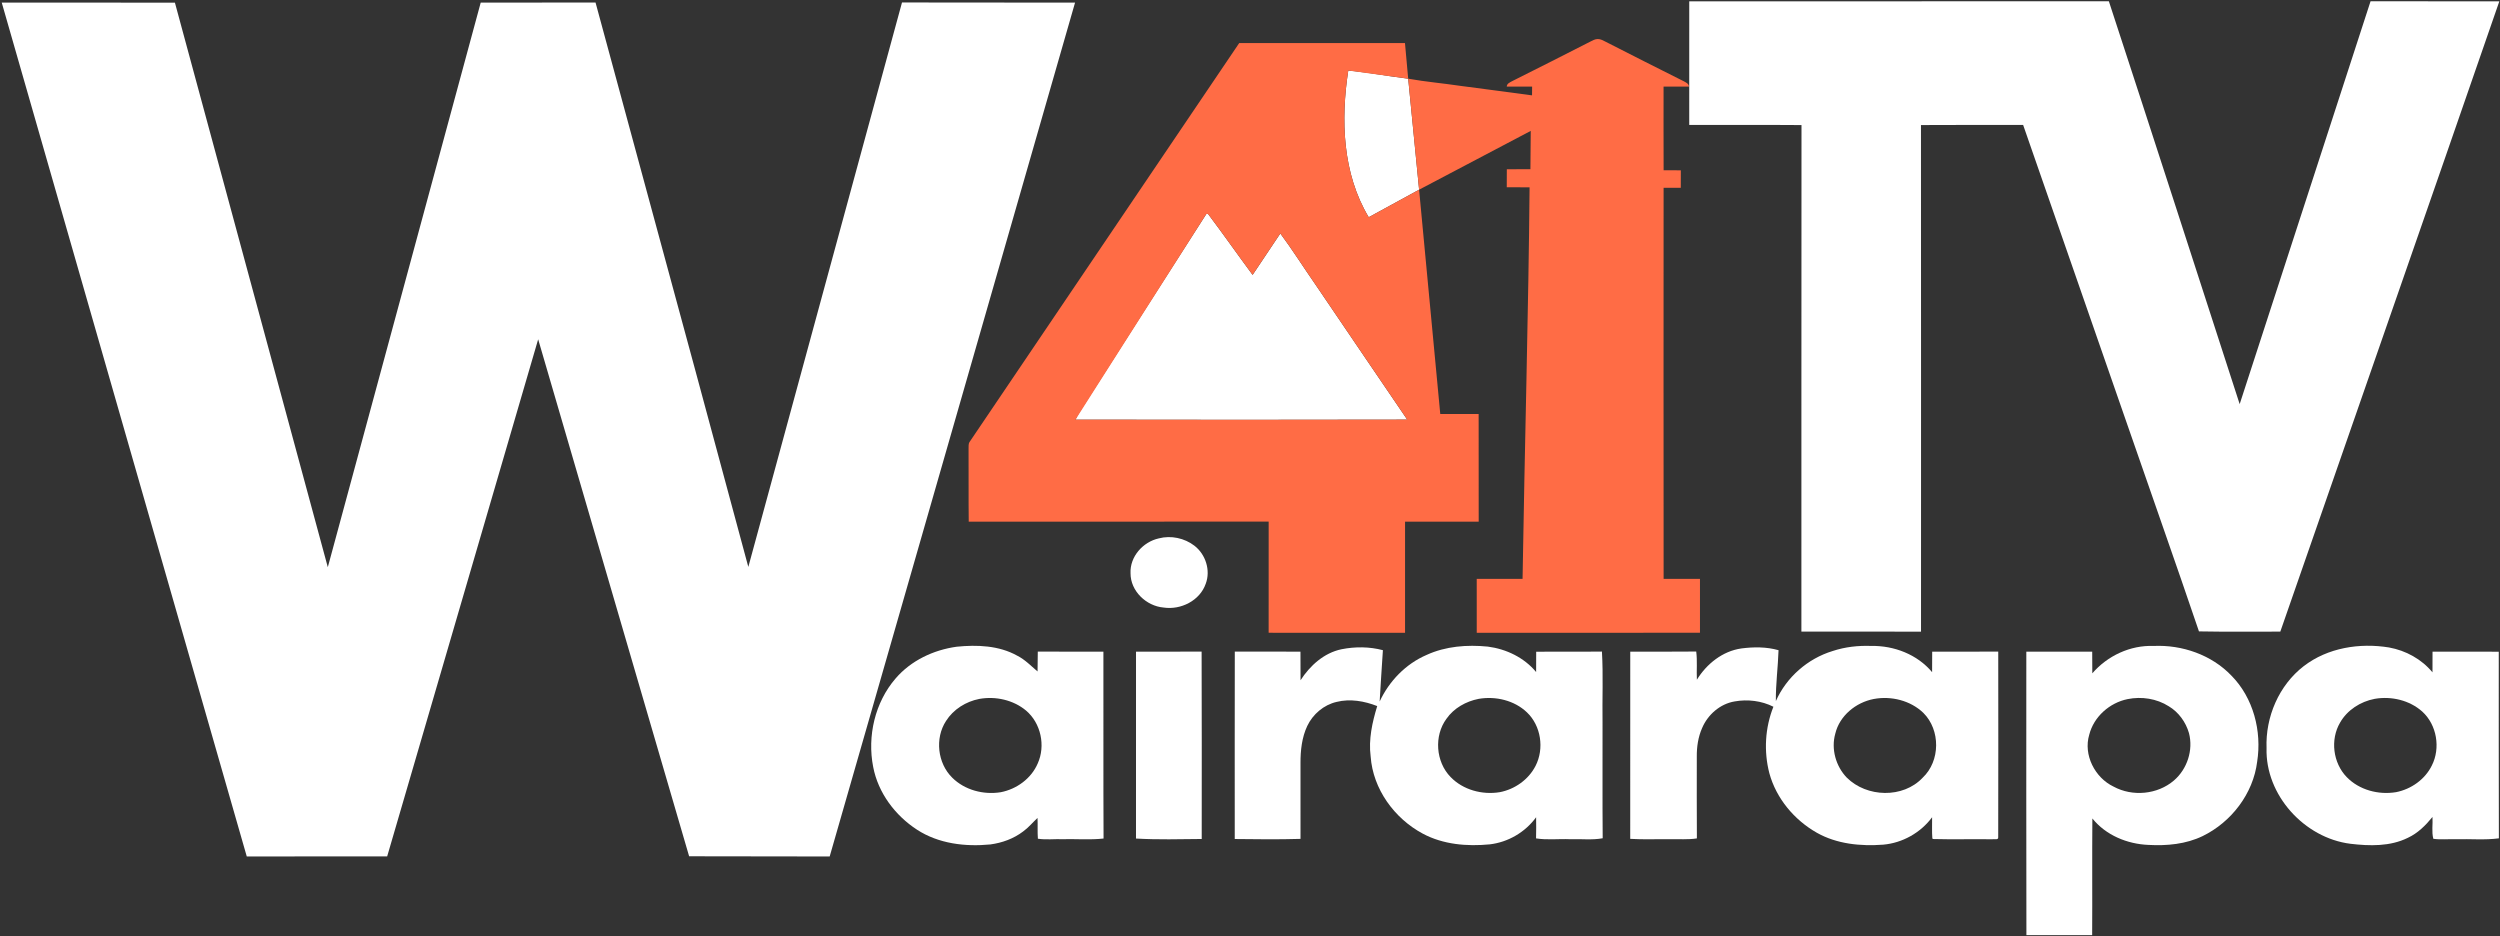 <svg height="557pt" viewBox="0 0 1487 557" width="1487pt" xmlns="http://www.w3.org/2000/svg"><rect x="0" y="0" width="1487" height="557" fill="#333333" stroke="none"/><g fill="#fff"><path d="m1004.77.79c83.19-.02 166.39.03 249.58-.03 26.14 79.8 51.92 159.73 77.81 239.62l77.844-239.62 76.596.03c-43.21 125.03-86.89 249.91-130.27 374.9-16.13-.08-32.26.19-48.39-.14-14.1-41.59-28.8-82.98-43.14-124.5-20.47-58.91-41-117.81-61.44-176.74-20.26.05-40.52-.09-60.77.07.09 100.44.02 200.88.03 301.32-23.72-.03-47.43.03-71.15-.03.06-100.42-.06-200.85.06-301.28-22.26-.18-44.52-.02-66.77-.08-.02-24.51-.05-49.01.01-73.52z"/><path d="m1.03 1.53 103.01.05 90.94 335.78 90.95-335.82 68.3-.03 59.26 218.47 31.61 117.23 91.41-335.74 102.93.09-145.95 507.87-83.6-.12-89.79-307.5-89.82 307.58-83.51.02z"/><path d="m689.26 320.23c7.24-1.91 15.29-.18 21.21 4.38 6.65 5.15 9.71 14.64 6.7 22.6-3.48 10.08-14.85 15.71-25.11 14.15-10.28-.89-19.68-9.81-19.62-20.41-.45-9.88 7.41-18.64 16.82-20.72z"/><path d="m532.68 403.57c9.12-10.66 22.56-16.99 36.33-18.9 12.16-1.22 25.11-.77 36.04 5.33 4.61 2.31 8.19 6.09 12.09 9.38.08-3.94.05-7.87.14-11.81 13.01.08 26.02 0 39.03.04.08 37.05-.1 74.1.09 111.15-8.06.9-16.19.19-24.28.38-4.92-.16-9.91.47-14.78-.27-.32-4.11-.02-8.24-.22-12.36-2.86 2.67-5.36 5.74-8.55 8.04-5.63 4.3-12.5 6.78-19.49 7.72-14.94 1.47-30.83-.42-43.64-8.77-13.02-8.45-23.13-21.92-26.07-37.32-3.59-18.31 1.03-38.38 13.31-52.61m49.81 12.15c-7.99 1.56-15.41 6.19-19.8 13.12-6.71 10.3-5.06 25.12 3.71 33.73 7.42 7.38 18.62 10.3 28.83 8.64 9.47-1.81 18.21-8.17 22.02-17.13 4.74-10.5 1.89-23.94-6.92-31.41-7.6-6.36-18.17-8.69-27.84-6.95z"/><path d="m797.96 386.17c8.08-1.61 16.61-1.56 24.59.56-.61 10.18-1.39 20.35-1.93 30.54 5.65-12.18 15.54-22.39 27.93-27.72 11.35-5.21 24.12-6.16 36.41-4.95 10.97 1.43 21.59 6.51 28.73 15.12.03-4.02.04-8.04.04-12.05 13.03-.19 26.06.05 39.1-.12.83 14.12.13 28.31.36 42.45.06 22.87-.11 45.74.09 68.6-6.35 1.18-12.85.32-19.26.57-6.79-.32-13.64.58-20.38-.49.12-4.19.1-8.38.04-12.57-6.49 8.9-16.66 14.85-27.6 16.12-13.48 1.31-27.71.11-39.82-6.38-16.91-9.06-29.64-26.53-31-45.91-1.32-10.16.96-20.3 3.9-29.96-7.61-2.99-16.11-4.49-24.16-2.48-7.62 1.76-14.11 7.29-17.45 14.31-3.24 6.88-4.04 14.62-4.02 22.14 0 15-.01 30.01.01 45.02-13.03.39-26.09.24-39.12.08 0-37.16-.05-74.31.03-111.46 13.02.03 26.04.01 39.06.01.04 5.67-.02 11.34.05 17.01 5.64-8.73 13.98-16.28 24.4-18.44m81.54 29.52c-7.51 1.47-14.71 5.48-19.14 11.83-7.52 10.17-6.39 25.65 2.46 34.67 7.41 7.68 18.85 10.73 29.25 9 8.94-1.71 17.13-7.5 21.28-15.65 5.25-10.25 3.27-23.81-5.12-31.81-7.49-7.16-18.66-9.78-28.73-8.04z"/><path d="m1035.7 385.7c7.36-.95 14.99-1.01 22.18 1.04-.34 10.11-1.7 20.16-1.6 30.28 6.29-14.21 18.93-25.27 33.77-29.79 7.4-2.46 15.22-3.32 23-3.02 13.53-.27 27.38 5.08 36.17 15.59.01-4.07 0-8.14.05-12.2 13.09 0 26.19.02 39.29-.01.04 36.79.07 73.58-.02 110.37.24 1.89-2.46.94-3.49 1.24-11.74-.19-23.49.19-35.22-.15l-.46-.3c-.35-4.21-.06-8.43-.15-12.64-6.85 9.22-17.64 15.29-29.09 16.3-13.44 1.01-27.57-.36-39.49-7.1-13.42-7.62-24.13-20.4-28.22-35.38-3.37-12.99-2.57-27.09 2.41-39.56-7.02-3.55-15.3-4.55-23.01-3.17-8.69 1.42-16.07 7.89-19.43 15.91-2.33 5.29-3.18 11.1-3.13 16.84.02 16.25-.08 32.49.05 48.73-5.39.85-10.85.32-16.27.49-7.8-.11-15.6.25-23.38-.22.04-37.11-.02-74.23.02-111.34 13.08-.06 26.16.09 39.24-.08.71 5.56.12 11.19.39 16.77 5.78-9.41 15.24-16.99 26.39-18.6m78.79 30.06c-10.58 2.03-20.3 9.91-22.86 20.62-2.58 9.1.32 19.4 6.85 26.15 11.85 11.8 33.45 12.48 45.13.04 10.55-9.93 10.66-28.36.42-38.54-7.68-7.4-19.17-10.23-29.54-8.27z"/><path d="m1244.51 400.49c9.01-10.45 22.63-16.82 36.5-16.28 16.9-.77 34.36 5.27 46.18 17.59 13.12 13.24 18.23 33.1 15.37 51.28-2.36 18.99-15.35 35.89-32.4 44.21-9.98 4.83-21.29 5.87-32.23 5.26-12.62-.51-25.35-5.74-33.39-15.74-.2 23.14.03 46.27-.12 69.4-13.04 0-26.07-.01-39.11.01-.14-56.2-.04-112.4-.05-168.61 13.06-.02 26.13-.01 39.19 0 .01 4.29 0 8.58.06 12.88m20.97 15.34c-10.71 2.2-20.07 10.46-22.79 21.16-3.61 12 3.36 25.6 14.47 30.88 11.26 6.11 26.12 4.74 35.88-3.63 7.92-6.77 11.62-18.11 8.96-28.22-1.89-6.54-6.15-12.43-12.02-15.94-7.21-4.59-16.18-5.93-24.5-4.25z"/><path d="m1370.24 396.24c14.24-10.99 33.29-13.98 50.74-11.13 9.99 1.82 19.35 6.92 25.86 14.8.01-4.1.02-8.2.03-12.29 13.13-.01 26.26-.05 39.39.02.05 37-.09 74 .07 111-8.39 1.13-16.9.27-25.34.53-4.55-.17-9.15.38-13.64-.25-1.12-4.18-.22-8.69-.51-12.99-4.05 5-8.74 9.67-14.64 12.4-10.55 5.24-22.77 4.9-34.17 3.55-27.4-3.45-50.68-28.98-49.88-56.9-.72-18.47 7.35-37.38 22.09-48.74m42.23 19.44c-8.44 1.6-16.35 6.63-20.62 14.19-5.91 10.09-4.18 23.92 3.95 32.31 7.44 7.73 18.96 10.74 29.4 9 8.94-1.77 17.18-7.56 21.24-15.81 5.3-10.41 3.02-24.19-5.65-32.1-7.57-6.78-18.42-9.32-28.32-7.59z"/><path d="m675.7 387.61c13.01-.04 26.02.04 39.02-.04.17 37.15.05 74.31.06 111.46-13.02.13-26.08.48-39.09-.26 0-37.05-.02-74.1.01-111.16z"/><path d="m801.96 41.95c11.93 1.19 23.73 3.38 35.63 4.86l6.49 66.02-29.97 16.37c-15.63-26.02-16.65-57.99-12.15-87.25z"/><path d="m717.5 127.3c.26-.02.78-.04 1.04-.06 9.01 11.95 17.59 24.24 26.51 36.26 5.54-8.18 10.94-16.45 16.48-24.64 7.36 9.92 13.95 20.41 21.01 30.55 18.16 26.72 36.26 53.49 54.47 80.18-65.77.16-131.55.14-197.32.01 1.24-2.67 2.79-5.17 4.43-7.6 24.5-38.21 48.82-76.54 73.38-114.7z"/></g><path d="m950.152 23.219c-1.5.053-3.01.899-4.33 1.58-15.43 7.91-30.929 15.711-46.439 23.491-1.28.74-3.08 1.379-3.17 3.219 35.939.004 72.675 0 108.375 0-.09-1.84-1.89-2.479-3.17-3.219-15.51-7.78-31.011-15.581-46.441-23.491-1.393-.718-2.996-1.616-4.577-1.577-.083-.002-.165-.006-.248-.003zm-213.061 2.391c-53.41 79.11-106.941 158.14-160.361 237.23-.83 1.22-.55 2.771-.63 4.161.1 14.43-.08 28.86.1 43.28 59.46-.04 118.93-0 178.4-.02-.01 22.03.001 44.069-.009 66.109 27.04.04 54.08-.01 81.13.02.03-22.03.009-44.07.009-66.1l43.8-.009-.03-64.03h-22.83l-12.591-133.42-29.97 16.37c-15.63-26.02-16.65-57.99-12.15-87.25l35.631 4.859-1.911-21.2h-98.589zm100.5 21.2 6.489 66.02 66.4-34.97-.189 22.791-14.031.019-.039 10.72 13.57.03c-.588 71.045-2.952 156.048-4.17 232.9-9.09-.02-18.171-.009-27.261-.009.01 10.69.001 21.38.011 32.07 44.25-.01 88.51.019 132.77-.011-.01-10.68-.01-21.359 0-32.039-7.21-.03-14.42-.021-21.62-.011-.07-77.54-.041-155.079-.011-232.609 3.4 0 6.81.001 10.22-.009.02-3.47.01-6.93.03-10.4-3.42 0-6.829-0-10.239-.02-.09-16.59-.02-33.18-.03-49.77h-78.181c-.03 1.74-.049 3.479-.059 5.209-14.13-1.82-28.22-3.839-42.35-5.609-10.41-1.56-20.949-2.45-31.309-4.3zm-119.05 80.43c9.01 11.95 17.589 24.241 26.509 36.261 5.54-8.18 10.94-16.451 16.48-24.641 7.36 9.92 13.951 20.41 21.011 30.55 18.16 26.72 36.259 53.49 54.469 80.18-65.77.16-131.549.141-197.319.011l77.809-122.3z" fill="#ff6c45"/></svg>